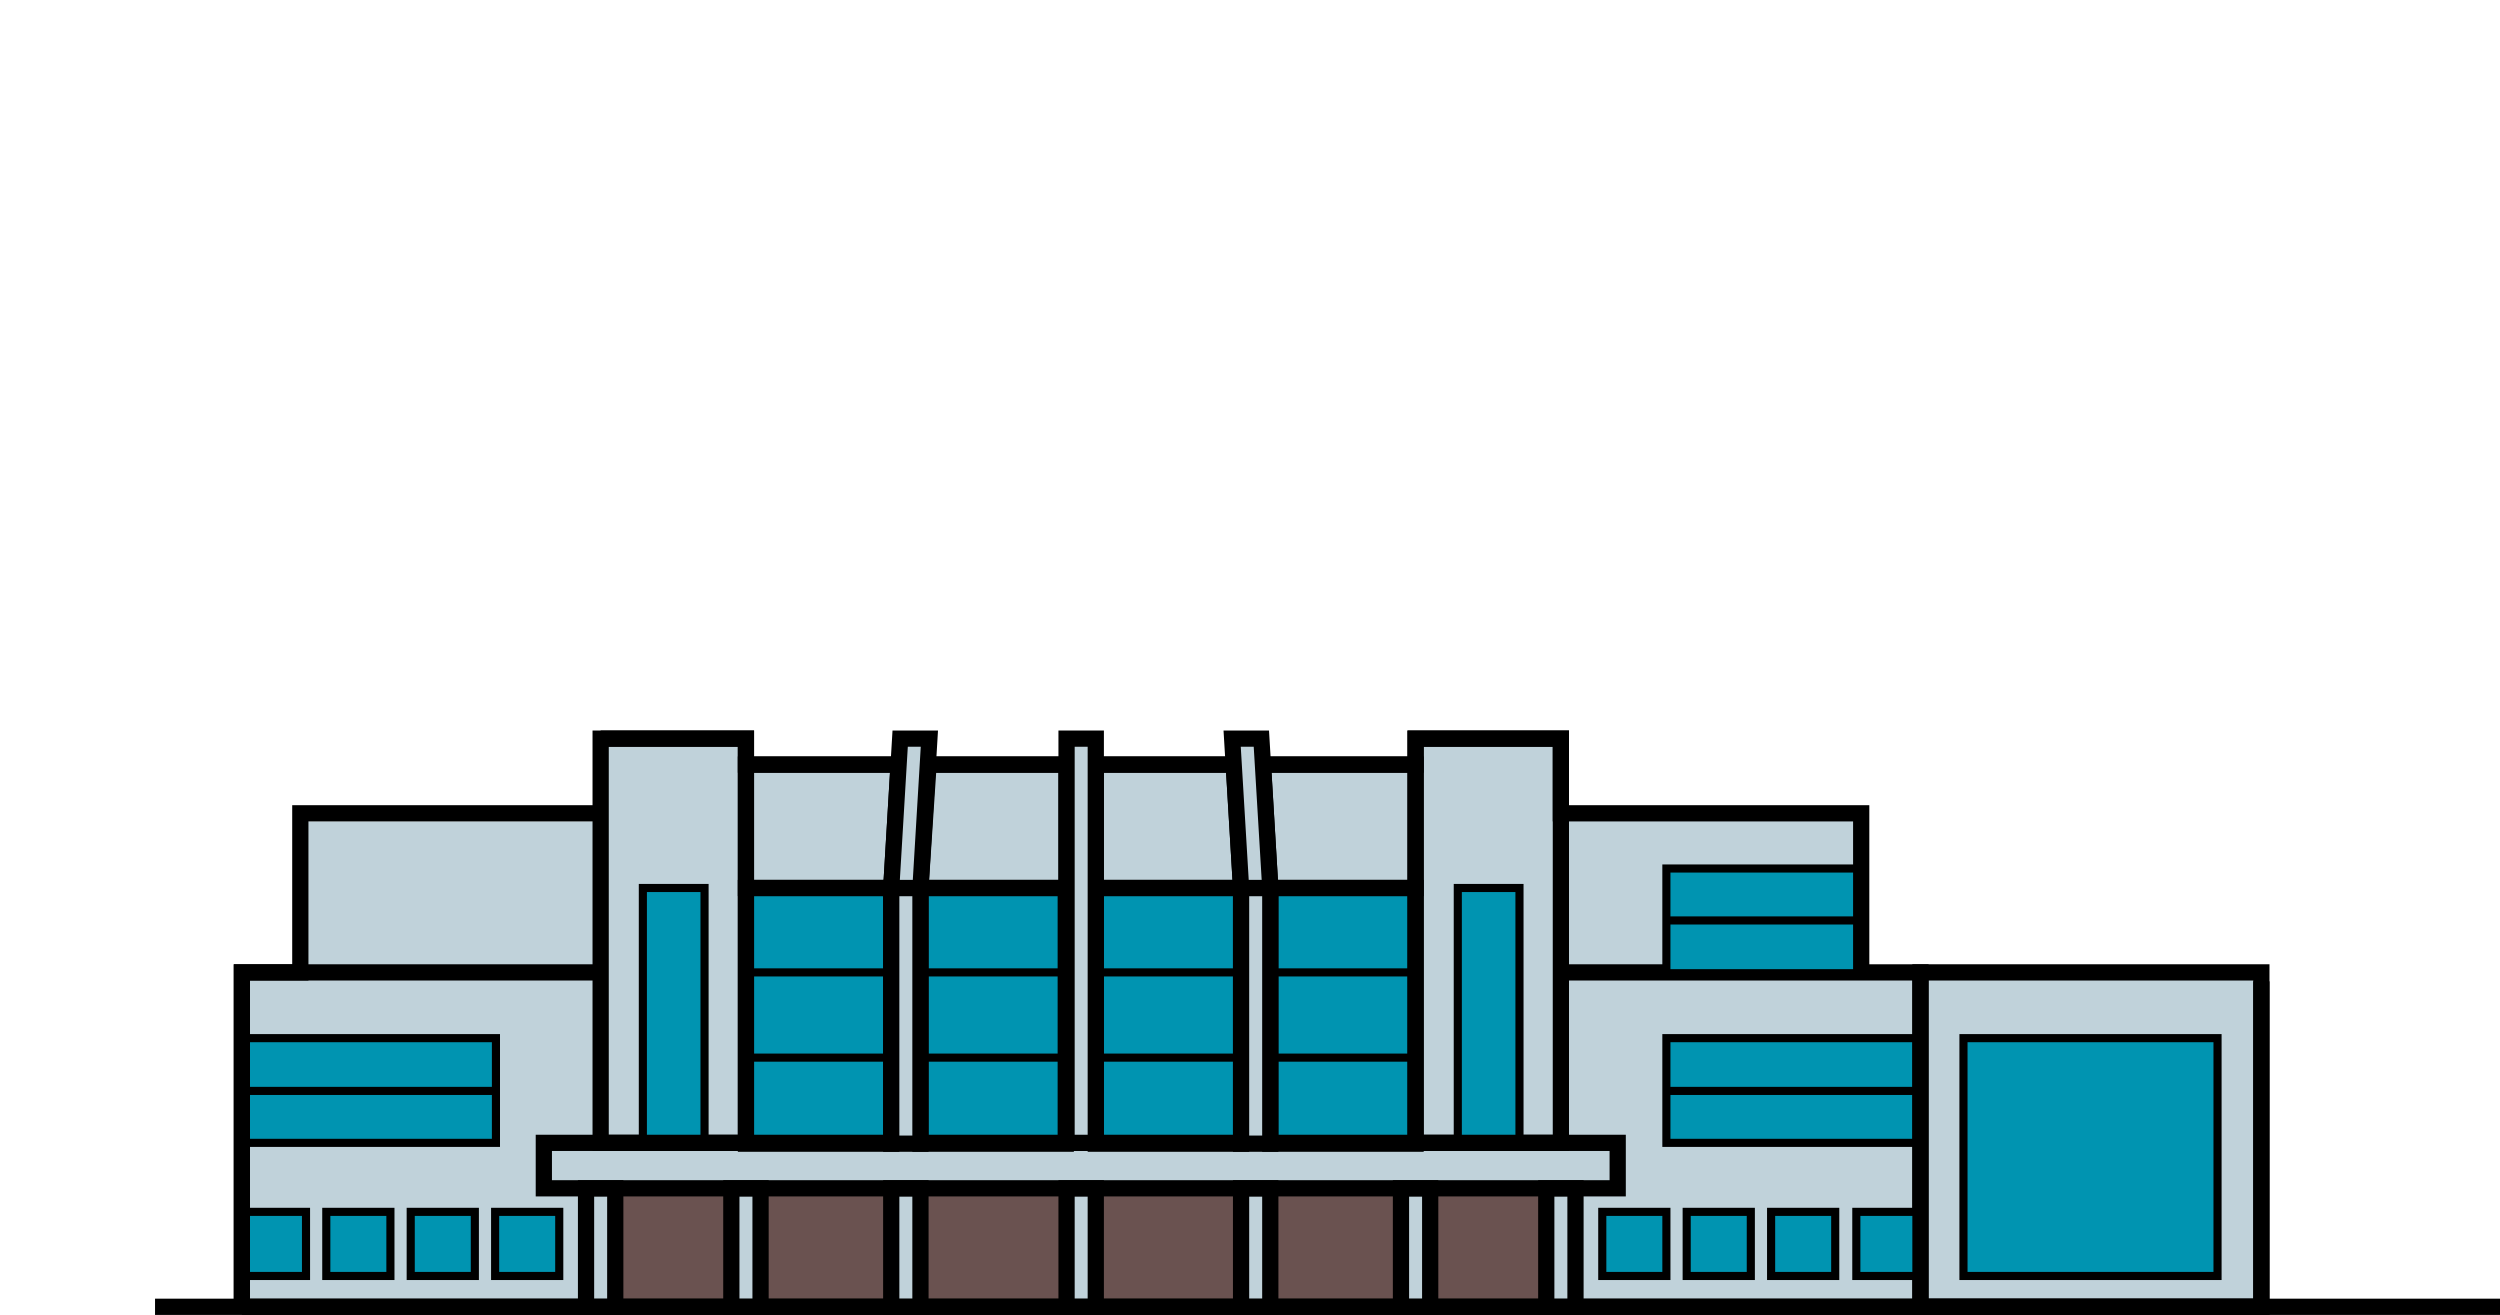 <?xml version="1.0" encoding="utf-8"?>
<!-- Generator: Adobe Illustrator 19.0.0, SVG Export Plug-In . SVG Version: 6.00 Build 0)  -->
<svg version="1.1" id="Layer_1" xmlns="http://www.w3.org/2000/svg" xmlns:xlink="http://www.w3.org/1999/xlink" x="0px" y="0px"
	 viewBox="-143 339.9 308 162" style="enable-background:new -143 339.9 308 162;" xml:space="preserve">
<style type="text/css">
	.st0{fill:#C0D2DA;}
	.st1{fill:#6A5250;}
	.st2{fill:#0094B1;}
	.st3{fill:none;stroke:#000000;stroke-width:2;stroke-miterlimit:10;}
	.st4{fill:none;stroke:#000000;stroke-miterlimit:10;}
	.st5{fill:#C0D2DA;stroke:#000000;stroke-width:2;stroke-miterlimit:10;}
	.st6{fill:#0094B1;stroke:#000000;stroke-miterlimit:10;}
</style>
<path class="st0" d="M-113.2,500.9c-0.5,0.2-0.1-41.1-0.1-41.1h8.2v-18.7h35.5v-9.2l18.5-0.1v2.4h82.5l0-3.2h17.9v9.2h37l0.1,19.7
	l49.3-0.3l-0.2,40.7L-113.2,500.9z"/>
<rect x="-70.8" y="486.3" class="st1" width="121.9" height="14.6"/>
<rect x="-51.1" y="449.3" class="st2" width="82.5" height="31.5"/>
<polyline id="XMLID_881_" class="st3" points="-69,459.7 -113.2,459.7 -113.2,500.9 "/>
<line id="XMLID_934_" class="st3" x1="-123.9" y1="500.9" x2="165" y2="500.9"/>
<rect id="XMLID_821_" x="-51.1" y="449.3" class="st3" width="17.9" height="31.5"/>
<polygon id="XMLID_849_" class="st3" points="-33.2,449.3 -51.1,449.3 -51.1,434.1 -32.3,434.1 "/>
<rect id="XMLID_867_" x="-69" y="430.9" class="st3" width="17.9" height="49.8"/>
<rect id="XMLID_868_" x="31.4" y="430.9" class="st3" width="17.9" height="49.8"/>
<line id="XMLID_822_" class="st4" x1="-51.1" y1="459.7" x2="-33.2" y2="459.7"/>
<line id="XMLID_854_" class="st4" x1="-51.1" y1="470.2" x2="-33.2" y2="470.2"/>
<rect id="XMLID_855_" x="-29.6" y="449.3" class="st3" width="17.9" height="31.5"/>
<polygon id="XMLID_853_" class="st3" points="-11.6,449.3 -29.6,449.3 -28.6,434.1 -11.6,434.1 "/>
<line id="XMLID_852_" class="st4" x1="-29.6" y1="459.7" x2="-11.6" y2="459.7"/>
<line id="XMLID_851_" class="st4" x1="-29.6" y1="470.2" x2="-11.6" y2="470.2"/>
<rect id="XMLID_859_" x="-8" y="449.3" class="st3" width="17.9" height="31.5"/>
<polygon id="XMLID_858_" class="st3" points="9.9,449.3 -8,449.3 -8,434.1 9,434.1 "/>
<line id="XMLID_857_" class="st4" x1="-8" y1="459.7" x2="9.9" y2="459.7"/>
<line id="XMLID_856_" class="st4" x1="-8" y1="470.2" x2="9.9" y2="470.2"/>
<rect id="XMLID_863_" x="13.5" y="449.3" class="st3" width="17.9" height="31.5"/>
<polygon id="XMLID_862_" class="st3" points="31.4,449.3 13.5,449.3 12.6,434.1 31.4,434.1 "/>
<line id="XMLID_861_" class="st4" x1="13.5" y1="459.7" x2="31.4" y2="459.7"/>
<line id="XMLID_860_" class="st4" x1="13.5" y1="470.2" x2="31.4" y2="470.2"/>
<rect id="XMLID_874_" x="-33.2" y="486.3" class="st5" width="3.6" height="14.6"/>
<rect id="XMLID_875_" x="-52.9" y="486.3" class="st5" width="3.6" height="14.6"/>
<rect id="XMLID_878_" x="-70.8" y="486.3" class="st5" width="3.6" height="14.6"/>
<rect id="XMLID_873_" x="-11.6" y="486.3" class="st5" width="3.6" height="14.6"/>
<rect id="XMLID_872_" x="9.9" y="486.3" class="st5" width="3.6" height="14.6"/>
<rect id="XMLID_876_" x="29.6" y="486.3" class="st5" width="3.6" height="14.6"/>
<rect id="XMLID_877_" x="47.5" y="486.3" class="st5" width="3.6" height="14.6"/>
<rect id="XMLID_864_" x="-63.8" y="449.3" class="st6" width="7.6" height="31.5"/>
<rect id="XMLID_870_" x="36.6" y="449.3" class="st6" width="7.6" height="31.5"/>
<rect id="XMLID_869_" x="-76" y="480.7" class="st3" width="132.3" height="5.6"/>
<rect id="XMLID_880_" x="-113.2" y="467.8" class="st6" width="31.3" height="12.9"/>
<rect id="XMLID_895_" x="62.3" y="467.8" class="st6" width="31.3" height="12.9"/>
<rect id="XMLID_897_" x="98.9" y="467.8" class="st6" width="31.3" height="29.3"/>
<rect id="XMLID_884_" x="-113.2" y="489.2" class="st6" width="7.9" height="7.9"/>
<rect id="XMLID_885_" x="-102.8" y="489.2" class="st6" width="7.9" height="7.9"/>
<rect id="XMLID_886_" x="-92.4" y="489.2" class="st6" width="7.9" height="7.9"/>
<rect id="XMLID_887_" x="-82" y="489.2" class="st6" width="7.9" height="7.9"/>
<polyline id="XMLID_894_" class="st3" points="49.3,459.7 93.6,459.7 93.6,500.9 "/>
<rect id="XMLID_892_" x="62.3" y="446.9" class="st6" width="24" height="12.9"/>
<rect id="XMLID_891_" x="85.7" y="489.2" class="st6" width="7.9" height="7.9"/>
<rect id="XMLID_890_" x="75.2" y="489.2" class="st6" width="7.9" height="7.9"/>
<rect id="XMLID_889_" x="64.8" y="489.2" class="st6" width="7.9" height="7.9"/>
<rect id="XMLID_888_" x="54.4" y="489.2" class="st6" width="7.9" height="7.9"/>
<rect id="XMLID_883_" x="93.6" y="459.7" class="st3" width="42" height="41.2"/>
<line id="XMLID_896_" class="st4" x1="-82" y1="474.3" x2="-113.2" y2="474.3"/>
<line id="XMLID_898_" class="st4" x1="62.3" y1="474.3" x2="93.6" y2="474.3"/>
<line id="XMLID_899_" class="st4" x1="62.3" y1="453.3" x2="86.3" y2="453.3"/>
<polyline class="st3" points="-106,440.1 -69,440.1 -106,440.1 -106,459.7 -113.2,459.7 -113.2,500.9 "/>
<polyline class="st3" points="86.3,440.1 86.3,459.7 86.3,440.1 49.3,440.1 49.3,430.9 31.4,430.9 31.4,434.1 -51.1,434.1 
	-51.1,430.9 -69,430.9 "/>
<polyline class="st3" points="135.6,460.8 135.6,500.9 -113.2,500.9 "/>
<rect id="XMLID_850_" x="-33.2" y="449.3" class="st5" width="3.6" height="31.5"/>
<rect id="XMLID_865_" x="-11.6" y="430.9" class="st5" width="3.6" height="49.8"/>
<rect id="XMLID_866_" x="9.9" y="449.3" class="st5" width="3.6" height="31.5"/>
<polygon id="XMLID_879_" class="st5" points="-33.2,449.3 -29.6,449.3 -28.5,430.9 -32.1,430.9 "/>
<polygon id="XMLID_871_" class="st5" points="9.9,449.3 13.5,449.3 12.4,430.9 8.8,430.9 "/>
</svg>
